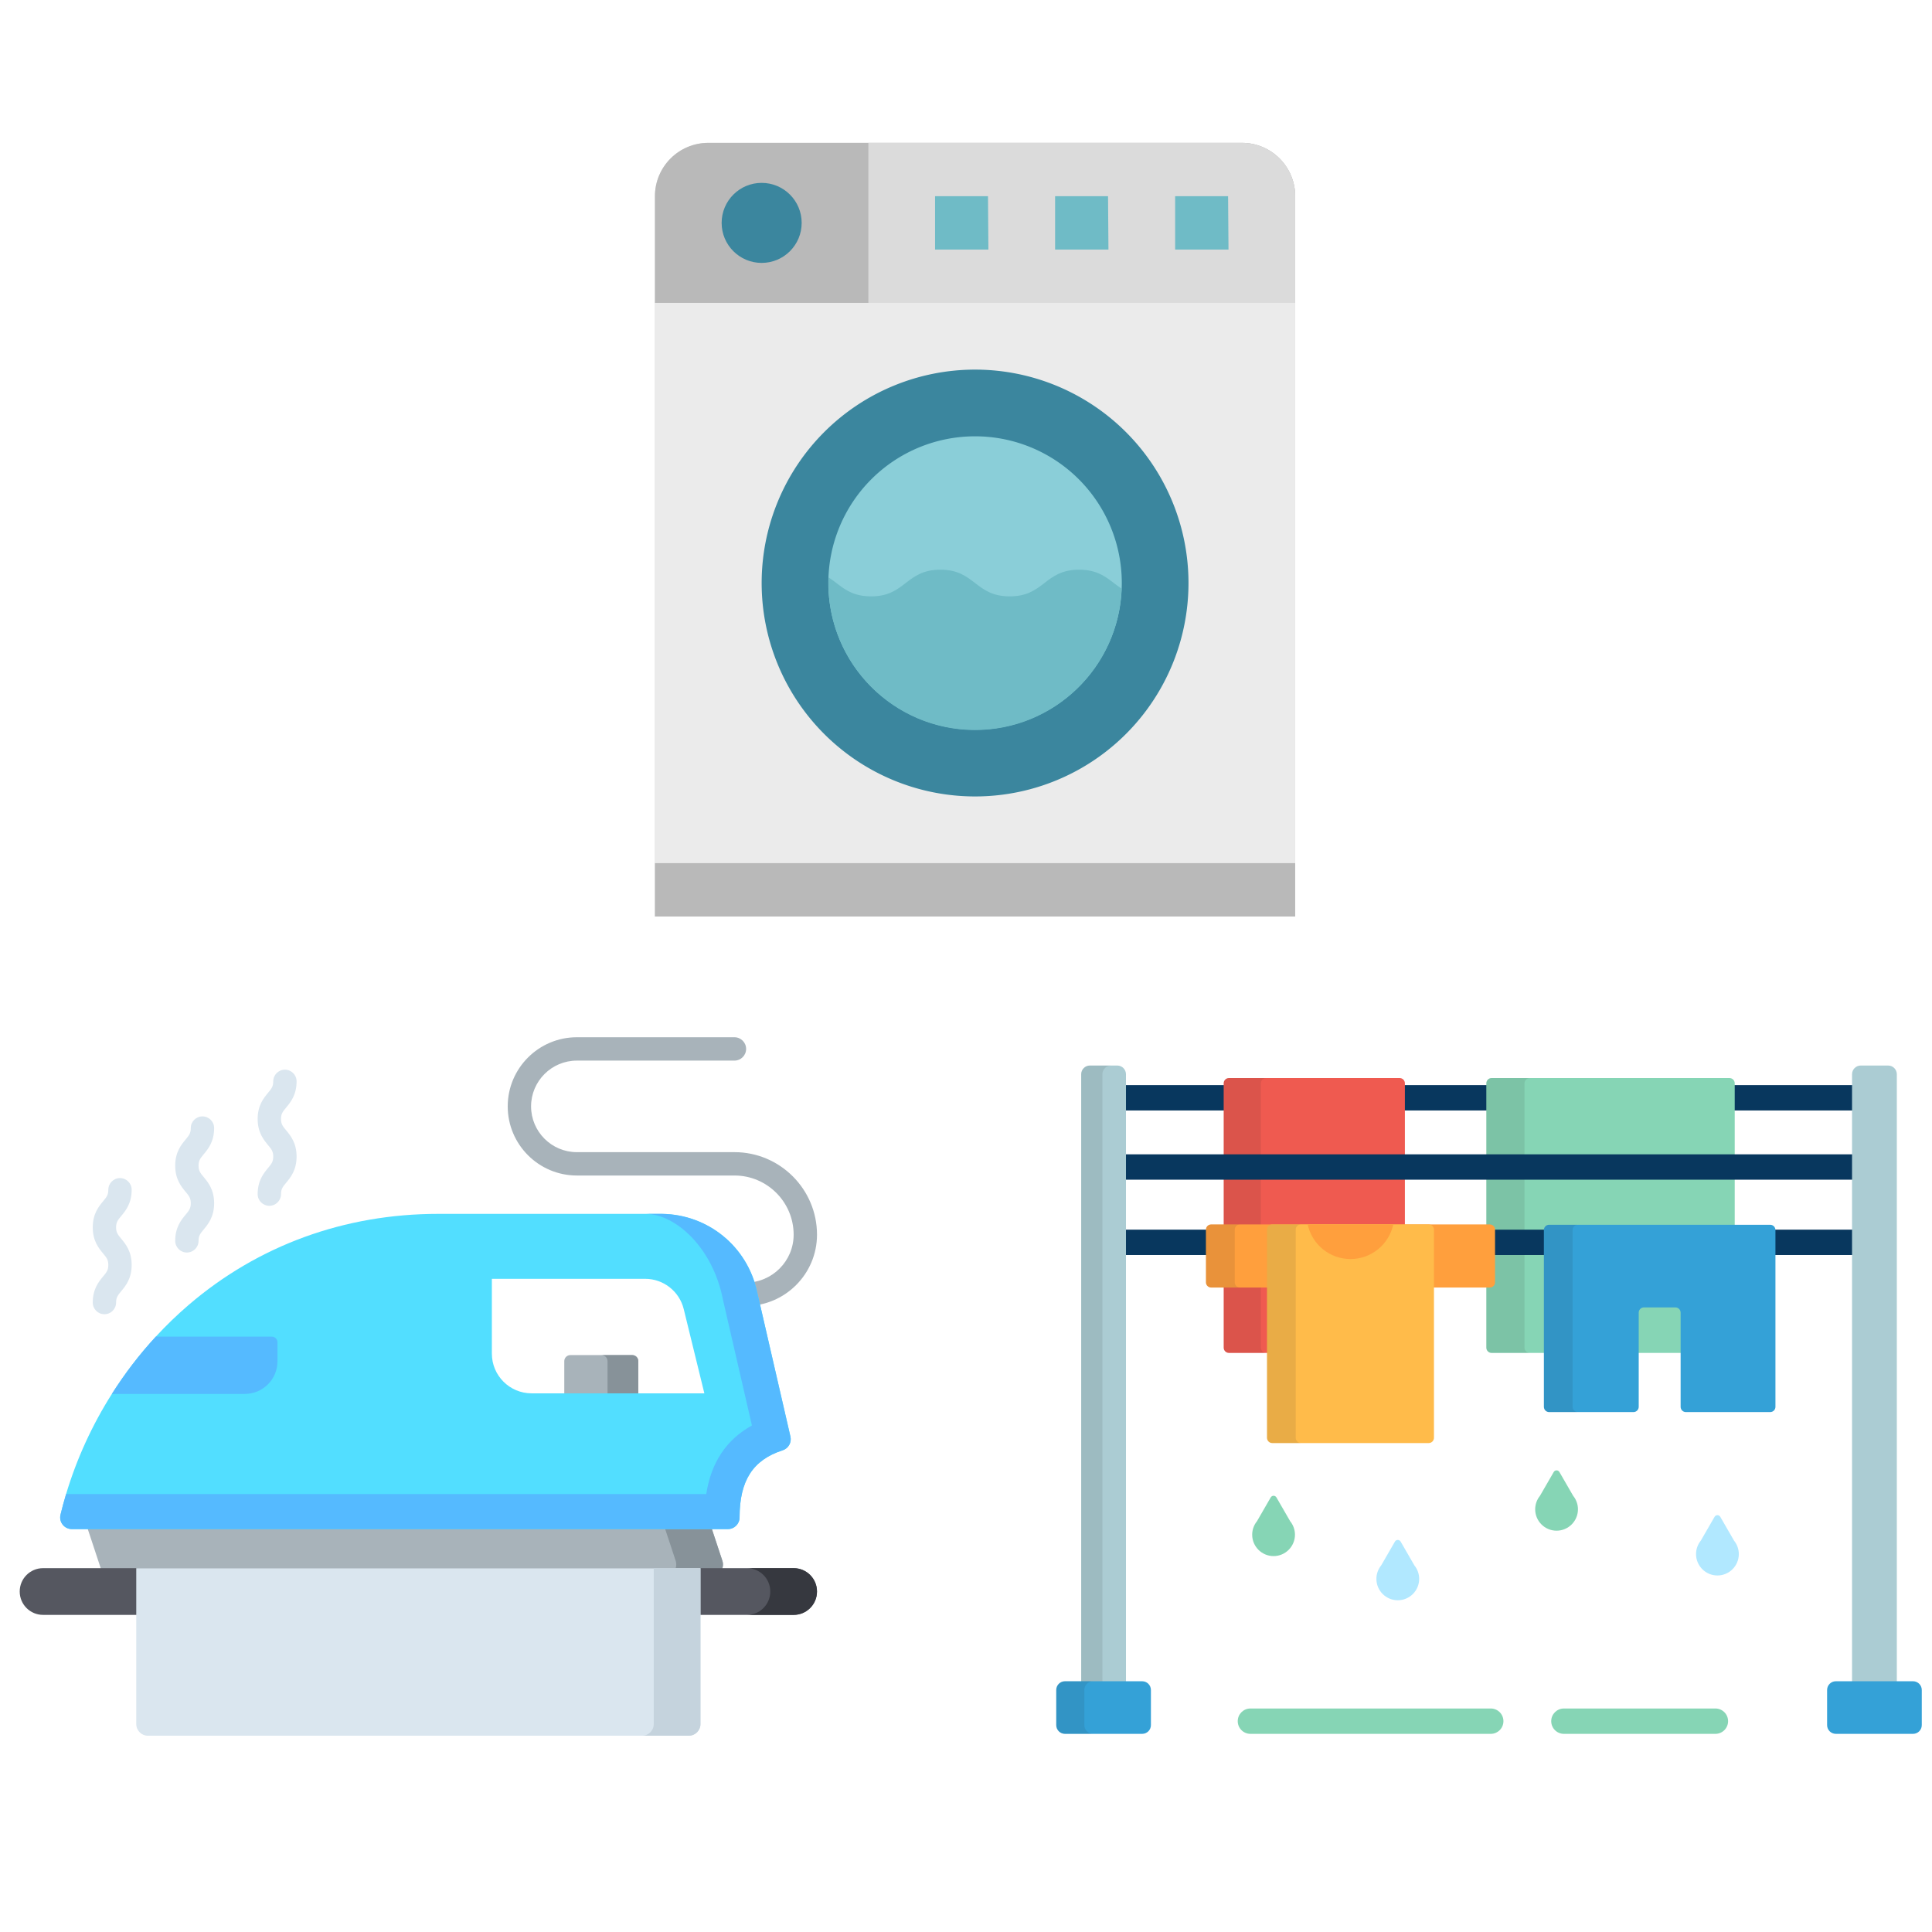 <?xml version="1.0" encoding="utf-8"?>
<svg id="master-artboard" viewBox="0 0 1000 1000" version="1.1" xmlns="http://www.w3.org/2000/svg" x="0px" y="0px" style="enable-background:new 0 0 1400 980;" width="1000px" height="1000px"><rect id="ee-background" x="0" y="0" width="1000" height="1000" style="fill: white; fill-opacity: 0; pointer-events: none;"/><defs><style id="ee-google-fonts">@import url(https://fonts.googleapis.com/css?family=Fjalla+One:400|Roboto:100,100italic,300,300italic,400,400italic,500,500italic,700,700italic,900,900italic);</style></defs>











































<g transform="matrix(1, 0, 0, 1, -233.436, 6.309)">
		<path class="st13" d="M448.4,599.9" style="fill: rgb(223, 243, 251);"/>
	</g>





















































<g transform="matrix(0.863, 0, 0, 0.863, 304.479, 73.943)"><path style="fill:#DBDBDB;" d="M72,0h320c17.673,0,32,14.327,32,32v432l0,0H40l0,0V32C40,14.327,54.327,0,72,0z"/><path style="fill:#B9B9B9;" d="M72,0h320c17.673,0,32,14.327,32,32v64l0,0H40l0,0V32C40,14.327,54.327,0,72,0z"/><path style="fill:#DBDBDB;" d="M168,0h224c17.673,0,32,14.327,32,32v64l0,0H168l0,0V0L168,0z"/><path style="fill:#3B869E;" d="M104,24L104,24c13.255,0,24,10.745,24,24l0,0c0,13.255-10.745,24-24,24l0,0&#10;&#9;c-13.255,0-24-10.745-24-24l0,0C80,34.745,90.745,24,104,24z"/><path style="fill:#EBEBEB;" d="M40,96h384v368H40V96z"/><path d="M 360 264 A 128 128 0 0 1 232 392 A 128 128 0 0 1 104 264 A 128 128 0 0 1 232 136 A 128 128 0 0 1 360 264 Z" style="fill:#3B869E;"/><path d="M 320 264 A 88 88 0 0 1 232 352 A 88 88 0 0 1 144 264 A 88 88 0 0 1 232 176 A 88 88 0 0 1 320 264 Z" style="fill:#8ACED8;"/><g>
	<path style="fill:#6FBBC6;" d="M294.4,256c-20.8,0-20.8,16-41.6,16s-20.8-16-41.6-16s-20.8,16-41.56,16&#10;&#9;&#9;c-13.384,0-18.168-6.616-25.416-11.344c-0.04,1.12-0.168,2.216-0.168,3.344c-0.123,48.57,39.151,88.043,87.721,88.166&#10;&#9;&#9;c47.438,0.12,86.423-37.406,88.111-84.814C312.568,262.632,307.784,256,294.4,256z"/>
	<path style="fill:#6FBBC6;" d="M384,64h-32V32h31.752L384,64z"/>
	<path style="fill:#6FBBC6;" d="M312,64h-32V32h31.752L312,64z"/>
	<path style="fill:#6FBBC6;" d="M240,64h-32V32h31.752L240,64z"/>
</g><path style="fill:#B9B9B9;" d="M40,432h384v32H40V432z"/><g>
</g><g>
</g><g>
</g><g>
</g><g>
</g><g>
</g><g>
</g><g>
</g><g>
</g><g>
</g><g>
</g><g>
</g><g>
</g><g>
</g><g>
</g></g><g transform="matrix(0.806, 0, 0, 0.806, 10.207, 511.309)"><g><g><path d="m459.004 105.516h-101.226c-16.209 0-29.396-13.187-29.396-29.396s13.187-29.396 29.396-29.396h101.2c4.143 0 7.5-3.357 7.5-7.5s-3.357-7.5-7.5-7.5h-101.2c-24.479 0-44.396 19.916-44.396 44.396s19.916 44.396 44.396 44.396h101.226c20.951 0 37.996 17.045 37.996 37.996 0 16.98-13.814 30.795-30.795 30.795-4.143 0-7.5 3.357-7.5 7.5s3.357 7.5 7.5 7.5c25.251 0 45.795-20.544 45.795-45.795 0-29.221-23.774-52.996-52.996-52.996z" fill="#a8b3ba"/><path d="m397.24 239.725v35.67h-47.53v-35.67c0-2.15 1.74-3.89 3.89-3.89h39.75c2.15 0 3.89 1.74 3.89 3.89z" fill="#a8b3ba"/><path d="m397.24 239.725v35.67h-19.76v-35.67c0-2.15-1.75-3.89-3.9-3.89h19.77c2.15 0 3.89 1.74 3.89 3.89z" fill="#879299"/><path d="m450.21 374.705c-1.41 1.95-3.67 3.11-6.08 3.11h-385c-3.24 0-6.11-2.07-7.12-5.15l-10-30.23c-.76-2.28-.37-4.79 1.04-6.74s3.67-3.11 6.08-3.11h385c3.23 0 6.1 2.07 7.12 5.14l10 30.23c.75 2.29.37 4.8-1.04 6.75z" fill="#a8b3ba"/><path d="m450.21 374.705c-1.41 1.95-3.67 3.11-6.08 3.11h-30c2.41 0 4.67-1.16 6.08-3.11s1.79-4.46 1.04-6.75l-10-30.23c-1.02-3.07-3.89-5.14-7.12-5.14h30c3.23 0 6.1 2.07 7.12 5.14l10 30.23c.75 2.29.37 4.8-1.04 6.75z" fill="#879299"/><path d="m511.99 387.635v.06c0 8.27-6.71 14.97-14.98 14.97h-482.04c-8.27 0-14.97-6.7-14.97-14.97v-.06c0-8.27 6.7-14.97 14.97-14.97h482.04c8.27 0 14.98 6.7 14.98 14.97z" fill="#555760"/><path d="m511.99 387.635v.06c0 8.27-6.71 14.97-14.98 14.97h-29.99c8.27 0 14.97-6.7 14.97-14.97v-.06c0-8.27-6.7-14.97-14.97-14.97h29.99c8.27 0 14.98 6.7 14.98 14.97z" fill="#36383f"/><path d="m74.84 372.665v100.11c0 4.14 3.36 7.5 7.5 7.5h347.32c4.14 0 7.5-3.36 7.5-7.5v-100.11z" fill="#dae6ef"/><path d="m437.16 372.665v100.11c0 4.14-3.36 7.5-7.5 7.5h-30c4.14 0 7.5-3.36 7.5-7.5v-100.11z" fill="#c5d3dd"/><path d="m494.94 288.165-21.41-92.98c-6.25-29.02-31.33-49.59-61.01-50.04h-143.72c-60.2 0-115.61 20.19-160.22 58.4-7.46 6.39-14.53 13.22-21.19 20.45-10.47 11.35-19.92 23.68-28.21 36.77-12.64 19.94-22.59 41.63-29.4 64.32-1.32 4.38-2.51 8.79-3.59 13.23-.54 2.24-.03 4.6 1.39 6.41 1.43 1.8 3.6 2.86 5.9 2.86h421.3c4.14 0 7.5-3.36 7.5-7.5 0-23.64 8.53-36.93 27.66-43.1 3.7-1.2 5.88-5.03 5-8.82zm-191.74-101.31h98.44c11.75 0 21.98 8.03 24.78 19.44l13.24 54.1h-110.95c-14.09 0-25.51-11.42-25.51-25.51z" fill="#52deff"/><g fill="#55baff"><path d="m489.94 296.985c-19.13 6.17-27.66 19.46-27.66 43.1 0 4.14-3.36 7.5-7.5 7.5h-421.3c-2.3 0-4.47-1.06-5.9-2.86-1.42-1.81-1.93-4.17-1.39-6.41 1.08-4.44 2.27-8.85 3.59-13.23h411.09c3.11-20.27 12.94-35.01 29.34-44.04l-18.68-81.12c-6.5-33.02-30.18-54.49-49.32-54.78h10.31c29.68.45 54.76 21.02 61.01 50.04l21.41 92.98c.88 3.79-1.3 7.62-5 8.82z"/><path d="m165.52 227.595v12.25c0 11.55-9.37 20.92-20.92 20.92h-85.42c8.29-13.09 17.74-25.42 28.21-36.77h74.53c1.99 0 3.6 1.61 3.6 3.6z"/></g></g><g fill="#dae6ef"><path d="m124.85 90.045c0-4.143-3.357-7.5-7.5-7.5s-7.5 3.357-7.5 7.5c0 3.333-1.095 4.655-3.275 7.288-2.838 3.426-6.725 8.117-6.725 16.856s3.887 13.431 6.725 16.856c2.181 2.633 3.275 3.955 3.275 7.288s-1.095 4.654-3.275 7.287c-2.838 3.425-6.725 8.116-6.725 16.854 0 4.143 3.357 7.5 7.5 7.5s7.5-3.357 7.5-7.5c0-3.332 1.095-4.653 3.275-7.285 2.838-3.426 6.725-8.117 6.725-16.856s-3.887-13.431-6.725-16.856c-2.181-2.633-3.275-3.955-3.275-7.288s1.095-4.655 3.275-7.288c2.838-3.426 6.725-8.117 6.725-16.856z"/><path d="m167.803 84.189c0-3.333 1.095-4.655 3.275-7.288 2.838-3.426 6.725-8.117 6.725-16.856 0-4.143-3.357-7.5-7.5-7.5s-7.5 3.357-7.5 7.5c0 3.333-1.095 4.655-3.275 7.288-2.838 3.426-6.725 8.117-6.725 16.856s3.887 13.431 6.725 16.856c2.181 2.633 3.275 3.955 3.275 7.288s-1.095 4.654-3.275 7.287c-2.838 3.425-6.725 8.116-6.725 16.854 0 4.143 3.357 7.5 7.5 7.5s7.5-3.357 7.5-7.5c0-3.332 1.095-4.653 3.275-7.285 2.838-3.426 6.725-8.117 6.725-16.856s-3.887-13.431-6.725-16.856c-2.18-2.632-3.275-3.955-3.275-7.288z"/><path d="m71.897 129.669c0-4.143-3.357-7.5-7.5-7.5s-7.5 3.357-7.5 7.5c0 3.333-1.095 4.655-3.275 7.288-2.838 3.426-6.725 8.117-6.725 16.856s3.887 13.431 6.725 16.856c2.181 2.633 3.275 3.955 3.275 7.288s-1.095 4.654-3.275 7.287c-2.838 3.425-6.725 8.116-6.725 16.854 0 4.143 3.357 7.5 7.5 7.5s7.5-3.357 7.5-7.5c0-3.332 1.095-4.653 3.275-7.285 2.838-3.426 6.725-8.117 6.725-16.856s-3.887-13.431-6.725-16.856c-2.181-2.633-3.275-3.955-3.275-7.288s1.095-4.655 3.275-7.288c2.838-3.426 6.725-8.117 6.725-16.856z"/></g></g></g><g transform="matrix(0.875, 0, 0, 0.875, 546.709, 500.476)"><path d="M 38 69.914 H 474 V 84.914 H 38 V 69.914 Z" style="fill:#08375E;"/><path style="fill:#EF5A50;" d="M206.244,225.238c0,1.7-1.39,3.09-3.09,3.09H102.148c-1.699,0-3.09-1.391-3.09-3.09V68.832&#10;&#9;c0-1.7,1.391-3.091,3.09-3.091h101.006c1.7,0,3.09,1.391,3.09,3.091L206.244,225.238L206.244,225.238z"/><path style="opacity:0.1;fill:#231F20;enable-background:new    ;" d="M121.046,225.238V68.832c0-1.7,1.391-3.091,3.091-3.091&#10;&#9;h-21.988c-1.699,0-3.09,1.391-3.09,3.091v156.405c0,1.7,1.391,3.09,3.09,3.09h21.988&#10;&#9;C122.437,228.328,121.046,226.937,121.046,225.238z"/><path style="fill:#86D5B5;" d="M401.35,225.238c0,1.7-1.392,3.09-3.091,3.09h-140.75c-1.7,0-3.091-1.391-3.091-3.09V68.832&#10;&#9;c0-1.7,1.391-3.091,3.091-3.091h140.75c1.699,0,3.091,1.391,3.091,3.091V225.238z"/><path style="opacity:0.1;fill:#231F20;enable-background:new    ;" d="M276.989,225.238V68.832c0-1.7,1.39-3.091,3.091-3.091&#10;&#9;h-22.571c-1.7,0-3.091,1.391-3.091,3.091v156.405c0,1.7,1.391,3.09,3.091,3.09h22.571&#10;&#9;C278.379,228.328,276.989,226.937,276.989,225.238z"/><g>
	<path d="M 38 110.86 H 474 V 125.86 H 38 V 110.86 Z" style="fill:#08375E;"/>
	<path d="M 38 155.42 H 474 V 170.42 H 38 V 155.42 Z" style="fill:#08375E;"/>
</g><path style="fill:#FF9F3D;" d="M259.566,186.572c0,1.699-1.391,3.09-3.091,3.09H91.641c-1.7,0-3.09-1.391-3.09-3.09v-31.154&#10;&#9;c0-1.7,1.39-3.09,3.09-3.09h164.835c1.7,0,3.091,1.391,3.091,3.09v31.154H259.566z"/><path style="opacity:0.1;fill:#231F20;enable-background:new    ;" d="M105.588,186.572v-31.154c0-1.7,1.39-3.09,3.09-3.09H91.641&#10;&#9;c-1.7,0-3.09,1.391-3.09,3.09v31.154c0,1.699,1.39,3.09,3.09,3.09h17.037C106.978,189.663,105.588,188.272,105.588,186.572z"/><path style="fill:#FFBB4A;" d="M223.436,278.563c0,1.7-1.391,3.09-3.091,3.09h-92.574c-1.7,0-3.091-1.39-3.091-3.09V155.418&#10;&#9;c0-1.7,1.391-3.09,3.091-3.09h92.574c1.7,0,3.091,1.391,3.091,3.09V278.563z"/><path style="opacity:0.1;fill:#231F20;enable-background:new    ;" d="M141.65,278.563V155.418c0-1.7,1.39-3.09,3.09-3.09h-16.97&#10;&#9;c-1.7,0-3.091,1.391-3.091,3.09v123.145c0,1.7,1.391,3.09,3.091,3.09h16.97C143.04,281.654,141.65,280.263,141.65,278.563z"/><path style="fill:#FF9F3D;" d="M148.742,152.328c2.493,11.697,12.877,20.474,25.316,20.474s22.821-8.776,25.315-20.474H148.742z"/><path style="fill:#34A1D7;" d="M291.561,152.527c-1.7,0-3.091,1.391-3.091,3.09v104.62c0,1.699,1.391,3.09,3.091,3.09h49.903&#10;&#9;c1.7,0,3.091-1.391,3.091-3.09V204.5c0-1.7,1.39-3.09,3.091-3.09h18.613c1.7,0,3.09,1.391,3.09,3.09v55.738&#10;&#9;c0,1.699,1.391,3.09,3.091,3.09h49.904c1.699,0,3.091-1.391,3.091-3.09v-104.62c0-1.7-1.392-3.09-3.091-3.09H291.561V152.527z"/><g style="opacity:0.1;">
	<path style="fill:#231F20;" d="M305.449,260.238v-104.62c0-1.7,1.39-3.09,3.09-3.09h-16.978c-1.7,0-3.091,1.391-3.091,3.09v104.62&#10;&#9;&#9;c0,1.699,1.391,3.09,3.091,3.09h16.978C306.839,263.328,305.449,261.937,305.449,260.238z"/>
</g><path style="fill:#ABCCD3;" d="M41.25,428.933c0,2.833-2.318,5.151-5.151,5.151H19.905c-2.833,0-5.15-2.318-5.15-5.151V63.479&#10;&#9;c0-2.833,2.317-5.151,5.15-5.151h16.193c2.833,0,5.151,2.318,5.151,5.151L41.25,428.933L41.25,428.933z"/><path style="opacity:0.1;fill:#231F20;enable-background:new    ;" d="M27.3,428.933V63.479c0-2.833,2.317-5.151,5.151-5.151H19.905&#10;&#9;c-2.833,0-5.15,2.318-5.15,5.151v365.454c0,2.833,2.317,5.151,5.15,5.151h12.546C29.617,434.084,27.3,431.766,27.3,428.933z"/><path style="fill:#34A1D7;" d="M56.004,448.521c0,2.833-2.317,5.151-5.15,5.151H5.15c-2.832,0-5.15-2.318-5.15-5.151v-20.812&#10;&#9;c0-2.833,2.318-5.151,5.15-5.151h45.703c2.833,0,5.15,2.318,5.15,5.151L56.004,448.521L56.004,448.521z"/><path style="opacity:0.1;fill:#231F20;enable-background:new    ;" d="M16.624,448.521v-20.812c0-2.833,2.317-5.151,5.15-5.151H5.15&#10;&#9;c-2.832,0-5.15,2.318-5.15,5.151v20.812c0,2.833,2.318,5.151,5.15,5.151h16.624C18.941,453.672,16.624,451.354,16.624,448.521z"/><path style="fill:#ABCCD3;" d="M497.244,428.933c0,2.833-2.317,5.151-5.15,5.151H475.9c-2.833,0-5.151-2.318-5.151-5.151V63.479&#10;&#9;c0-2.833,2.318-5.151,5.151-5.151h16.194c2.833,0,5.15,2.318,5.15,5.151V428.933z"/><path style="fill:#34A1D7;" d="M512,448.521c0,2.833-2.318,5.151-5.15,5.151h-45.703c-2.834,0-5.151-2.318-5.151-5.151v-20.812&#10;&#9;c0-2.833,2.317-5.151,5.151-5.151h45.703c2.832,0,5.15,2.318,5.15,5.151V448.521z"/><path style="fill:#86D5B5;" d="M128.561,348.521c-6.977,0-12.653-5.675-12.653-12.651c0-2.908,1.007-5.736,2.839-7.984l8.128-14.076&#10;&#9;c0.348-0.603,0.991-0.973,1.687-0.973l0,0c0.694,0,1.338,0.372,1.685,0.974l8.126,14.076c1.832,2.252,2.839,5.08,2.839,7.983&#10;&#9;C141.21,342.846,135.535,348.521,128.561,348.521z"/><path style="fill:#B1E8FF;" d="M202.037,374.648c-6.977,0-12.652-5.675-12.652-12.651c0-2.908,1.007-5.736,2.839-7.983l8.128-14.078&#10;&#9;c0.347-0.602,0.989-0.973,1.686-0.973l0,0c0.694,0,1.338,0.371,1.686,0.974l8.125,14.077c1.832,2.252,2.84,5.08,2.84,7.983&#10;&#9;C214.688,368.973,209.012,374.648,202.037,374.648z"/><path style="fill:#86D5B5;" d="M295.964,333.494c-6.977,0-12.653-5.675-12.653-12.651c0-2.909,1.008-5.736,2.84-7.984l8.129-14.077&#10;&#9;c0.346-0.603,0.989-0.973,1.685-0.973l0,0c0.695,0,1.338,0.371,1.685,0.973l8.126,14.078c1.833,2.251,2.841,5.08,2.841,7.983&#10;&#9;C308.615,327.819,302.94,333.494,295.964,333.494z"/><path style="fill:#B1E8FF;" d="M391.119,359.988c-6.978,0-12.653-5.675-12.653-12.65c0-2.909,1.007-5.737,2.839-7.984l8.129-14.077&#10;&#9;c0.346-0.602,0.99-0.972,1.686-0.972l0,0c0.695,0,1.338,0.37,1.685,0.973l8.126,14.076c1.832,2.253,2.839,5.081,2.839,7.984&#10;&#9;C403.769,354.314,398.094,359.988,391.119,359.988z"/><g>
	<path style="fill:#86D5B5;" d="M257.03,453.672H114.865c-4.142,0-7.5-3.358-7.5-7.5s3.358-7.5,7.5-7.5H257.03&#10;&#9;&#9;c4.143,0,7.5,3.358,7.5,7.5S261.173,453.672,257.03,453.672z"/>
	<path style="fill:#86D5B5;" d="M389.924,453.672h-89.626c-4.143,0-7.5-3.358-7.5-7.5s3.357-7.5,7.5-7.5h89.626&#10;&#9;&#9;c4.143,0,7.5,3.358,7.5,7.5S394.066,453.672,389.924,453.672z"/>
</g><g>
</g><g>
</g><g>
</g><g>
</g><g>
</g><g>
</g><g>
</g><g>
</g><g>
</g><g>
</g><g>
</g><g>
</g><g>
</g><g>
</g><g>
</g></g></svg>